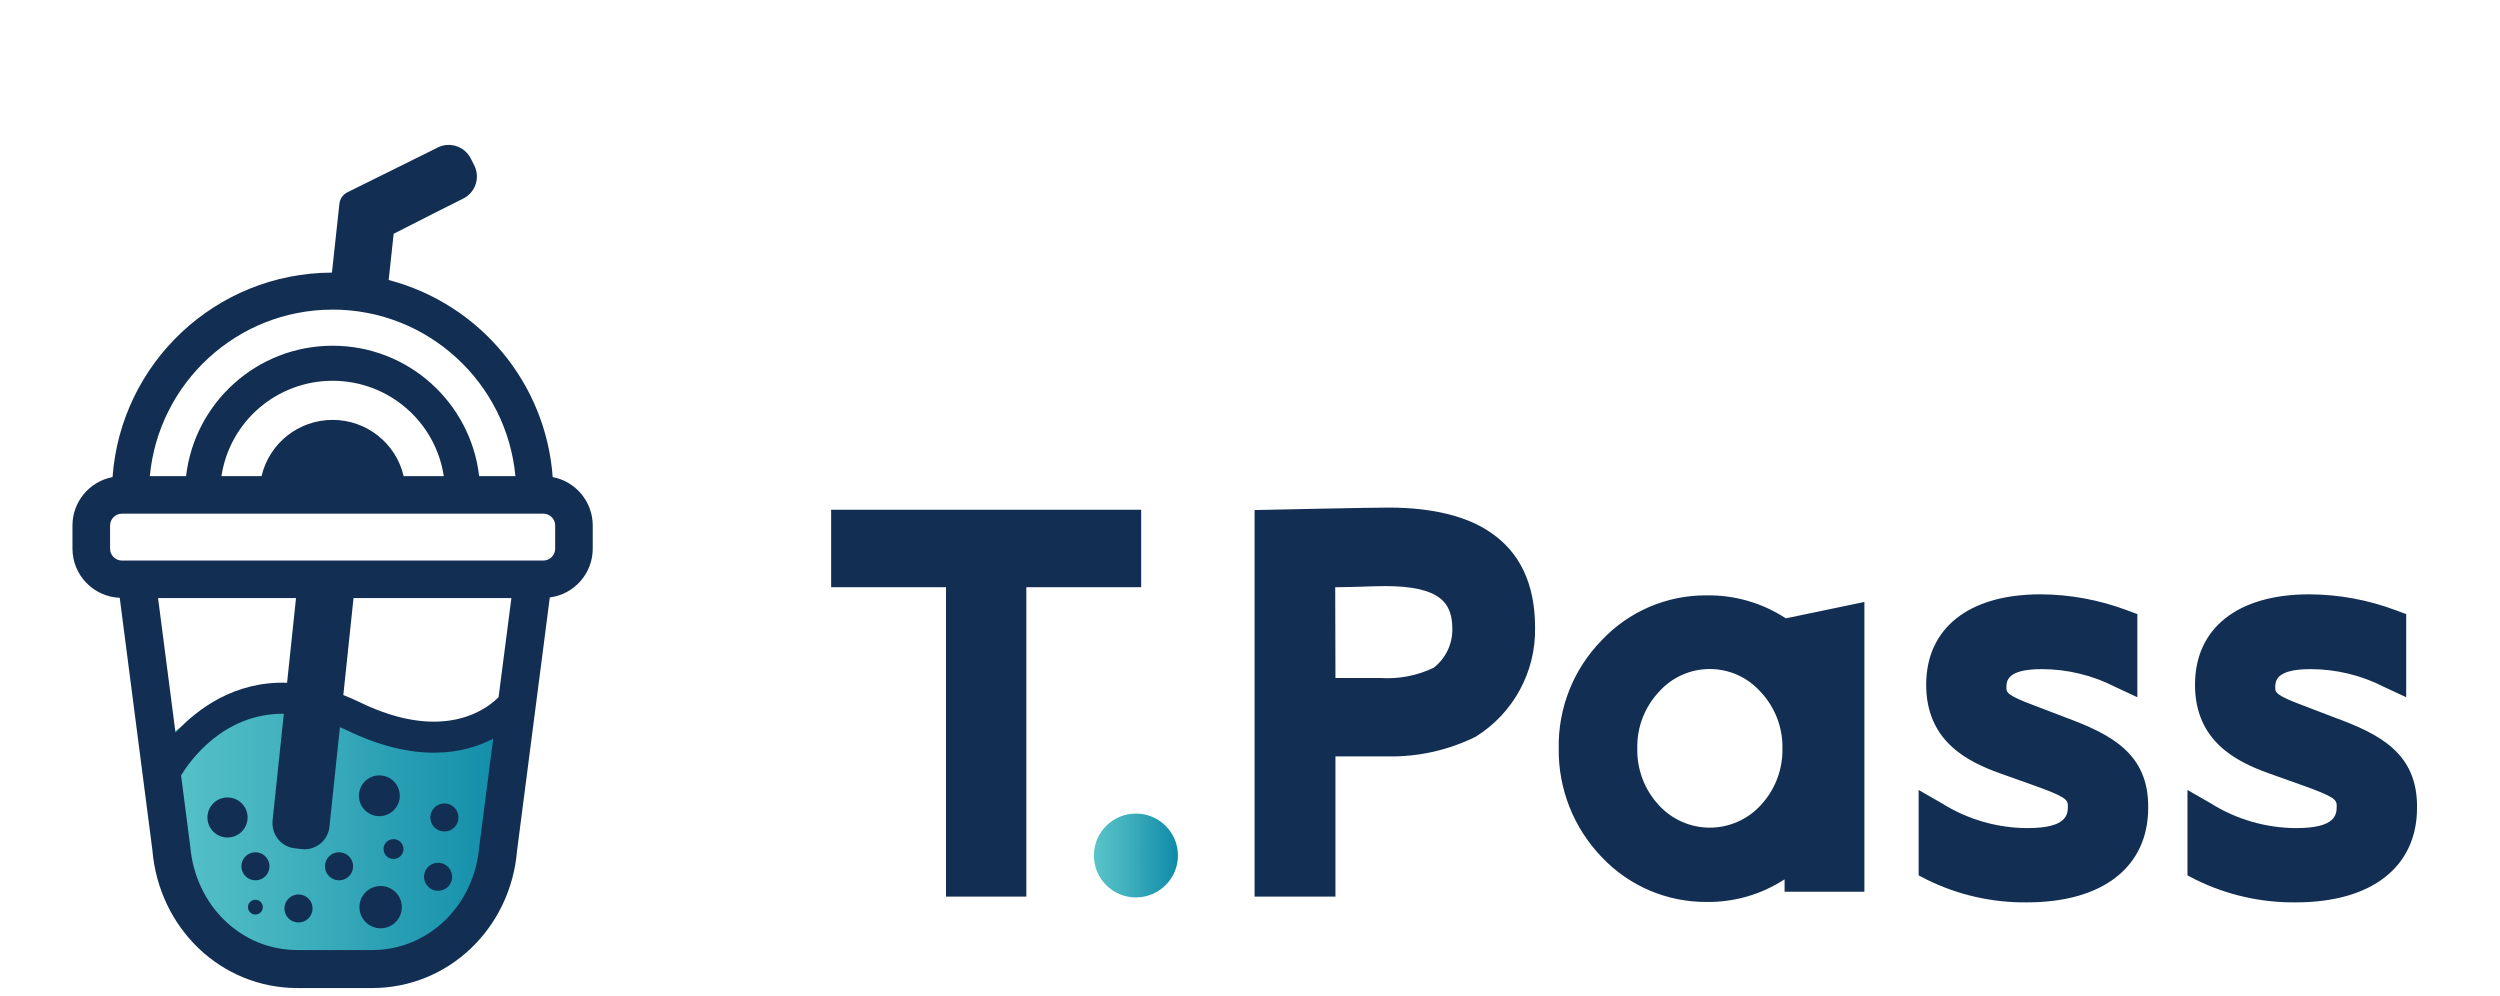 <svg width="138" height="55" viewBox="0 0 138 55" fill="none" xmlns="http://www.w3.org/2000/svg">
<g filter="url(#filter0_dd)">
<path d="M45.879 20.138V24.415H52.219V41.492H56.654V24.415H62.993V20.138H45.879ZM82.256 21.378C80.968 20.49 79.04 20.018 76.663 20.018C75.592 20.018 70.313 20.132 70.091 20.138L69.253 20.155V41.492H73.717V33.753H76.567C78.261 33.79 79.939 33.418 81.458 32.667C83.54 31.372 84.786 29.08 84.736 26.633C84.736 24.244 83.904 22.476 82.256 21.378ZM73.705 24.415C74.578 24.415 75.894 24.352 76.436 24.352C79.537 24.352 80.169 25.302 80.169 26.724C80.179 27.555 79.8 28.344 79.144 28.856C78.229 29.297 77.215 29.493 76.201 29.425H73.717L73.704 24.415H73.705ZM94.21 24.864C92.016 24.847 89.914 25.746 88.413 27.344C86.855 28.936 86.001 31.084 86.041 33.309C86.011 35.545 86.865 37.703 88.419 39.315C89.92 40.907 92.02 41.803 94.21 41.788C95.736 41.807 97.233 41.372 98.509 40.538V41.225H102.915V25.228L98.577 26.132C97.281 25.283 95.761 24.841 94.21 24.864ZM97.186 30.192C97.98 31.035 98.412 32.153 98.39 33.309C98.416 34.474 97.983 35.602 97.186 36.454C96.466 37.239 95.448 37.686 94.381 37.686C93.315 37.686 92.297 37.239 91.577 36.454C90.78 35.601 90.35 34.469 90.379 33.303C90.354 32.148 90.784 31.03 91.577 30.187C92.287 29.387 93.307 28.93 94.379 28.93C95.45 28.93 96.47 29.387 97.18 30.187L97.186 30.192ZM114.004 31.597L112.293 30.943C110.754 30.374 110.754 30.204 110.754 29.971C110.754 29.607 110.754 28.936 112.716 28.936C114.124 28.939 115.511 29.276 116.763 29.919L117.983 30.488V25.899L117.413 25.688C115.884 25.112 114.264 24.813 112.63 24.807C108.685 24.807 106.325 26.672 106.325 29.794C106.325 32.916 108.605 34.037 110.361 34.674L112.197 35.328C113.976 35.959 114.147 36.135 114.147 36.465C114.147 36.932 114.147 37.711 111.917 37.711C110.247 37.706 108.611 37.234 107.197 36.346L105.909 35.606V40.321L106.371 40.56C108.085 41.404 109.976 41.832 111.889 41.811C116.079 41.811 118.581 39.855 118.581 36.585C118.61 33.588 116.523 32.529 114.004 31.598V31.597ZM128.844 31.597L127.134 30.943C125.594 30.374 125.594 30.204 125.594 29.971C125.594 29.607 125.594 28.936 127.555 28.936C128.963 28.939 130.35 29.276 131.602 29.919L132.822 30.488V25.899L132.252 25.688C130.723 25.112 129.103 24.813 127.469 24.807C123.524 24.807 121.164 26.672 121.164 29.794C121.164 32.916 123.445 34.037 125.2 34.674L127.036 35.328C128.815 35.959 128.986 36.135 128.986 36.465C128.986 36.932 128.986 37.711 126.757 37.711C125.086 37.706 123.45 37.234 122.037 36.346L120.748 35.606V40.321L121.21 40.56C122.925 41.404 124.815 41.832 126.728 41.811C130.918 41.811 133.421 39.855 133.421 36.585C133.449 33.588 131.391 32.529 128.843 31.598L128.844 31.597Z" fill="#122F53"/>
<path d="M62.702 41.538C63.984 41.538 65.022 40.501 65.022 39.223C65.022 37.945 63.984 36.909 62.702 36.909C61.421 36.909 60.383 37.945 60.383 39.223C60.383 40.501 61.421 41.538 62.702 41.538Z" fill="url(#paint0_linear)"/>
<path d="M18.631 45.325C22.955 45.325 26.924 42.718 27.48 39.514L28.379 31.562C26.692 32.409 26.147 34.284 22.59 32.828C22.59 32.828 19.073 30.914 18.092 30.617C13.226 29.138 8.621 33.1 8.577 33.161L9.855 39.422C10.417 42.66 14.357 45.325 18.631 45.325Z" fill="url(#paint1_linear)"/>
<path d="M30.509 18.334C30.13 13.15 26.493 8.78 21.455 7.456L21.731 4.904L23.927 3.787L24.014 3.743L25.573 2.96C25.897 2.797 26.143 2.514 26.257 2.17C26.37 1.827 26.343 1.453 26.18 1.129L25.988 0.751C25.966 0.709 25.943 0.668 25.918 0.629C25.541 0.04 24.778 -0.169 24.153 0.146L23.681 0.384L23.647 0.4L19.201 2.602C18.943 2.72 18.765 2.965 18.735 3.247L18.323 7.048C11.901 7.068 6.67 12.042 6.213 18.334C4.927 18.581 4 19.703 4 21.006V22.287C4.002 23.742 5.152 24.937 6.609 25L8.409 38.905C8.771 43.257 12.214 46.54 16.415 46.54H20.541C24.742 46.54 28.184 43.259 28.542 38.954L30.349 24.98C31.703 24.803 32.717 23.654 32.719 22.291V21.012C32.721 19.705 31.793 18.581 30.508 18.334H30.509ZM18.36 9.09C23.637 9.09 27.971 13.137 28.45 18.281H26.449C25.98 14.232 22.545 11.084 18.363 11.084C14.182 11.084 10.738 14.232 10.271 18.282H8.271C8.749 13.138 13.081 9.091 18.36 9.091V9.09ZM24.497 18.281H22.282C21.856 16.463 20.232 15.178 18.36 15.178C16.489 15.178 14.864 16.463 14.438 18.281H12.224C12.684 15.255 15.292 13.019 18.36 13.019C21.429 13.019 24.037 15.256 24.497 18.281ZM9.687 32.436L8.725 25.014H16.34L15.847 29.688C12.953 29.593 10.9 31.128 9.687 32.436ZM26.454 38.731C26.184 41.987 23.64 44.443 20.541 44.443H16.415C13.315 44.443 10.772 41.987 10.496 38.681L9.995 34.802C10.454 34.043 12.316 31.368 15.667 31.4L15.047 37.28C14.966 38.048 15.508 38.742 16.259 38.825L16.681 38.872C16.728 38.877 16.774 38.88 16.821 38.88C17.531 38.874 18.121 38.332 18.187 37.627L18.764 32.138C18.873 32.186 18.98 32.231 19.091 32.285C22.954 34.172 25.637 33.604 27.225 32.777L26.455 38.731H26.454ZM27.522 30.48C27.002 31.019 24.594 33.075 19.842 30.755C19.538 30.607 19.243 30.482 18.952 30.366L19.515 25.012H28.229L27.522 30.48ZM30.645 22.285C30.645 22.459 30.577 22.626 30.454 22.749C30.331 22.872 30.164 22.942 29.99 22.943H6.733C6.371 22.943 6.077 22.65 6.076 22.288V21.008C6.077 20.647 6.371 20.354 6.733 20.354H29.99C30.352 20.354 30.646 20.647 30.646 21.008L30.645 22.285Z" fill="#122F53"/>
<path d="M20.763 40.934C20.131 41.07 19.73 41.691 19.867 42.321C20.003 42.951 20.626 43.351 21.257 43.217C21.889 43.081 22.291 42.459 22.155 41.83C22.09 41.526 21.906 41.262 21.645 41.094C21.383 40.926 21.067 40.867 20.763 40.934ZM21.605 38.331C21.388 38.379 21.221 38.551 21.181 38.77C21.142 38.987 21.238 39.208 21.425 39.329C21.611 39.448 21.853 39.444 22.035 39.317C22.218 39.191 22.306 38.967 22.259 38.752C22.194 38.456 21.902 38.268 21.605 38.332V38.331ZM14.011 41.675C13.79 41.723 13.65 41.941 13.698 42.162C13.746 42.382 13.964 42.522 14.184 42.473C14.406 42.425 14.546 42.209 14.499 41.987C14.475 41.882 14.411 41.79 14.32 41.731C14.228 41.672 14.117 41.652 14.011 41.675ZM18.55 39.062C18.243 39.128 18.007 39.373 17.951 39.681C17.895 39.99 18.031 40.302 18.296 40.471C18.56 40.64 18.9 40.634 19.159 40.456C19.416 40.276 19.541 39.96 19.474 39.655C19.383 39.237 18.969 38.972 18.55 39.062ZM13.935 39.062C13.516 39.154 13.25 39.566 13.342 39.984C13.432 40.402 13.846 40.667 14.265 40.576C14.684 40.485 14.95 40.073 14.858 39.654C14.814 39.454 14.693 39.278 14.52 39.167C14.347 39.056 14.136 39.019 13.935 39.062ZM21.179 37.027C21.626 36.931 21.97 36.575 22.052 36.127C22.132 35.679 21.935 35.226 21.551 34.979C21.167 34.733 20.671 34.742 20.296 35.002C19.921 35.261 19.741 35.721 19.837 36.166C19.97 36.773 20.57 37.159 21.18 37.027H21.179ZM16.065 41.491C15.702 41.718 15.591 42.196 15.818 42.558C16.045 42.92 16.524 43.031 16.887 42.805C17.25 42.579 17.362 42.102 17.137 41.739C17.028 41.565 16.853 41.44 16.653 41.393C16.451 41.347 16.24 41.382 16.065 41.491V41.491ZM23.873 37.536C24.099 37.898 24.579 38.008 24.942 37.781C25.306 37.555 25.416 37.076 25.189 36.713C24.962 36.351 24.482 36.24 24.119 36.468C23.944 36.576 23.819 36.75 23.773 36.951C23.727 37.151 23.763 37.361 23.873 37.536ZM23.77 39.743C23.407 39.969 23.296 40.448 23.524 40.81C23.75 41.173 24.229 41.283 24.593 41.056C24.957 40.83 25.067 40.351 24.84 39.989C24.731 39.815 24.557 39.691 24.356 39.645C24.155 39.598 23.944 39.634 23.77 39.743H23.77ZM13.498 36.538C13.172 36.02 12.489 35.864 11.971 36.187C11.452 36.512 11.294 37.194 11.618 37.711C11.943 38.228 12.627 38.386 13.145 38.062C13.395 37.906 13.573 37.658 13.638 37.373C13.705 37.087 13.654 36.786 13.498 36.537V36.538Z" fill="#122F53"/>
</g>
<defs>
<filter id="filter0_dd" x="0" y="0" width="138" height="55" filterUnits="userSpaceOnUse" color-interpolation-filters="sRGB">
<feFlood flood-opacity="0" result="BackgroundImageFix"/>
<feColorMatrix in="SourceAlpha" type="matrix" values="0 0 0 0 0 0 0 0 0 0 0 0 0 0 0 0 0 0 127 0" result="hardAlpha"/>
<feOffset dy="4"/>
<feGaussianBlur stdDeviation="2"/>
<feComposite in2="hardAlpha" operator="out"/>
<feColorMatrix type="matrix" values="0 0 0 0 0 0 0 0 0 0 0 0 0 0 0 0 0 0 0.25 0"/>
<feBlend mode="normal" in2="BackgroundImageFix" result="effect1_dropShadow"/>
<feColorMatrix in="SourceAlpha" type="matrix" values="0 0 0 0 0 0 0 0 0 0 0 0 0 0 0 0 0 0 127 0" result="hardAlpha"/>
<feOffset dy="4"/>
<feGaussianBlur stdDeviation="2"/>
<feComposite in2="hardAlpha" operator="out"/>
<feColorMatrix type="matrix" values="0 0 0 0 0 0 0 0 0 0 0 0 0 0 0 0 0 0 0.25 0"/>
<feBlend mode="normal" in2="effect1_dropShadow" result="effect2_dropShadow"/>
<feBlend mode="normal" in="SourceGraphic" in2="effect2_dropShadow" result="shape"/>
</filter>
<linearGradient id="paint0_linear" x1="60.388" y1="39.223" x2="65.022" y2="39.223" gradientUnits="userSpaceOnUse">
<stop stop-color="#59C4C9"/>
<stop offset="0.37" stop-color="#41B1BE"/>
<stop offset="1" stop-color="#0F8BA8"/>
</linearGradient>
<linearGradient id="paint1_linear" x1="8.577" y1="37.806" x2="28.378" y2="37.806" gradientUnits="userSpaceOnUse">
<stop stop-color="#59C4C9"/>
<stop offset="0.37" stop-color="#41B1BE"/>
<stop offset="1" stop-color="#0F8BA8"/>
</linearGradient>
</defs>
</svg>
